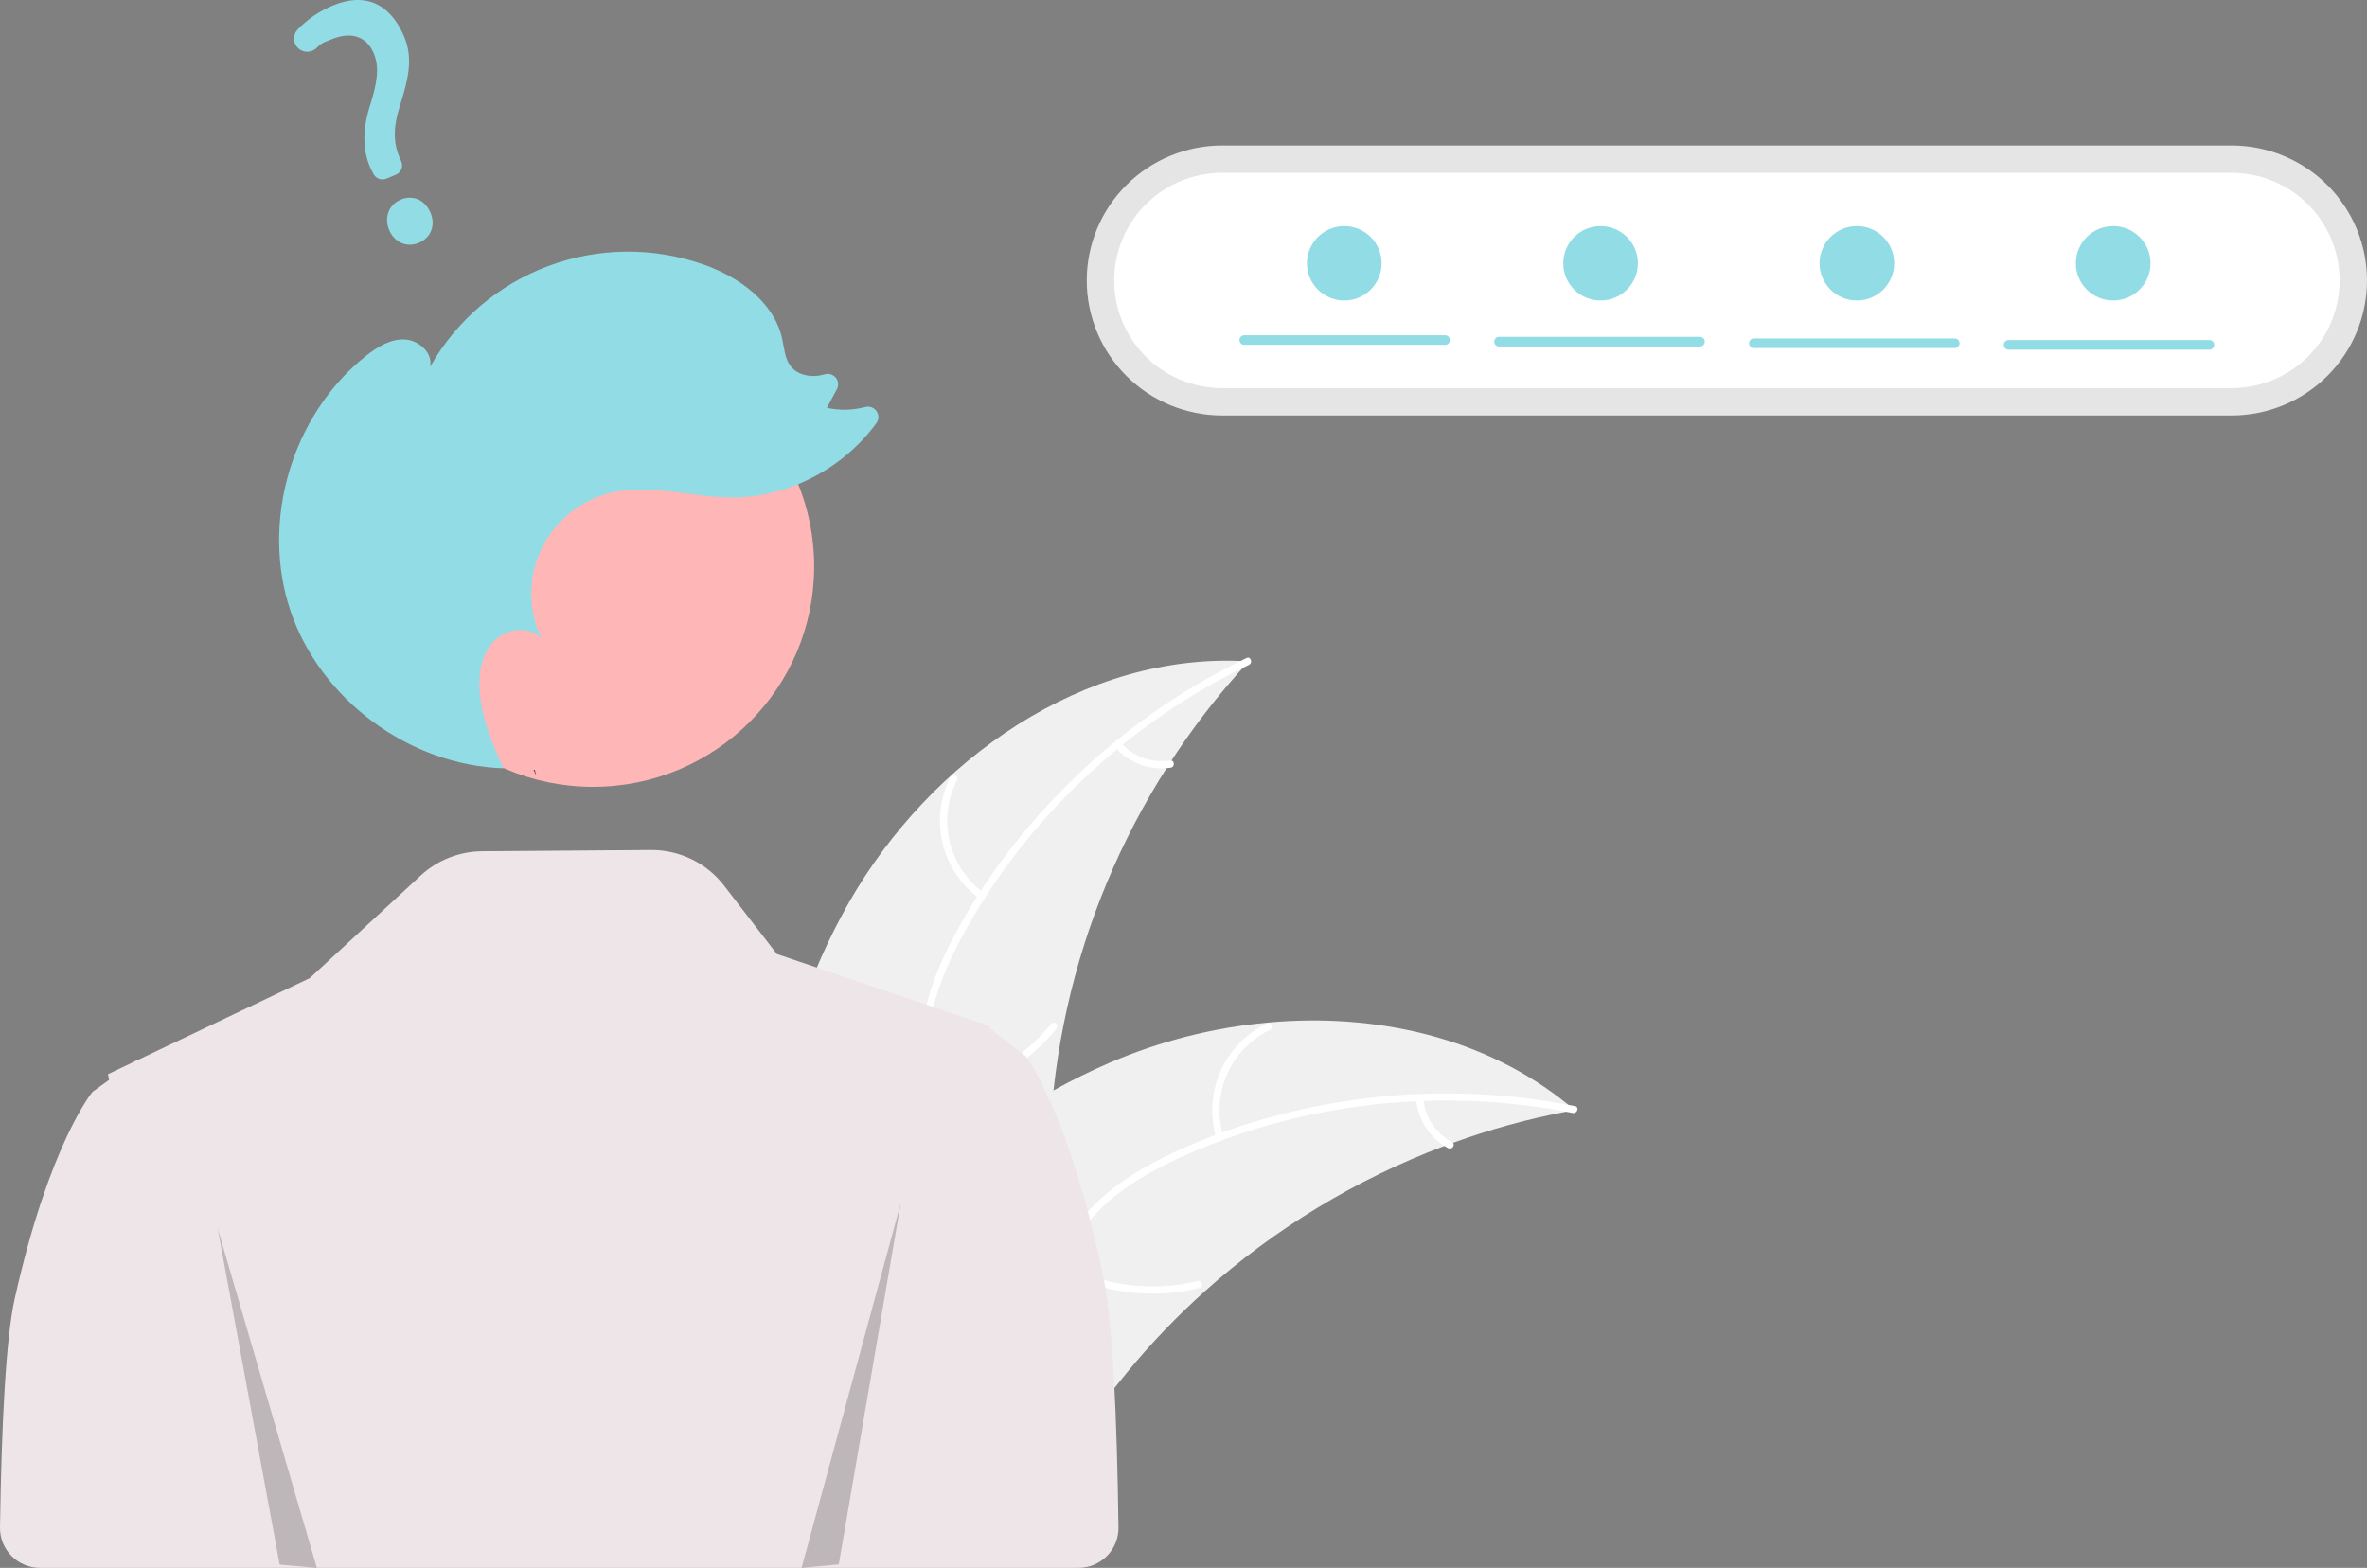 <svg width="308" height="204" viewBox="0 0 308 204" fill="none" xmlns="http://www.w3.org/2000/svg">
<rect x="0" y="0" width="308" height="204" fill="#808080" stroke="none"/>
<g clip-path="url(#clip0_5_11)">
<path d="M110.48 117.404C121.035 98.898 141.169 84.689 162.483 86.058C146.761 103.097 137.594 125.13 136.602 148.257C136.252 157.178 136.795 167.136 130.852 173.815C127.154 177.972 121.502 179.985 115.945 180.407C110.387 180.829 104.831 179.828 99.347 178.832L98.017 179.239C97.511 157.958 99.924 135.909 110.48 117.404Z" fill="#F0F0F0"/>
<path d="M162.515 86.504C146.753 94.066 133.314 106.695 125.064 122.098C123.28 125.428 121.762 128.96 121.099 132.695C120.437 136.432 120.9 139.99 122.18 143.539C123.351 146.784 124.926 149.967 125.285 153.439C125.663 157.099 124.312 160.521 121.88 163.236C118.905 166.559 114.909 168.618 110.931 170.496C106.514 172.581 101.893 174.678 98.765 178.57C98.386 179.041 97.674 178.427 98.052 177.956C103.495 171.185 112.811 169.912 119.272 164.458C122.287 161.912 124.55 158.446 124.407 154.385C124.282 150.833 122.661 147.549 121.447 144.274C120.173 140.835 119.537 137.377 119.994 133.711C120.462 129.96 121.845 126.361 123.535 123C127.348 115.42 132.565 108.462 138.541 102.447C145.41 95.532 153.415 89.84 162.21 85.616C162.754 85.355 163.056 86.244 162.515 86.504Z" fill="white"/>
<path d="M127.481 116.95C125.064 115.189 123.355 112.63 122.657 109.729C121.96 106.828 122.32 103.774 123.673 101.113C123.948 100.575 124.799 100.977 124.523 101.515C123.259 103.991 122.924 106.835 123.579 109.535C124.234 112.236 125.836 114.613 128.096 116.24C128.586 116.594 127.968 117.302 127.481 116.95Z" fill="white"/>
<path d="M121.369 141.972C127.424 141.09 132.922 137.966 136.769 133.223C137.15 132.753 137.862 133.367 137.481 133.836C133.47 138.764 127.741 142.003 121.438 142.907C120.837 142.993 120.772 142.057 121.369 141.972V141.972Z" fill="white"/>
<path d="M145.875 96.687C146.668 97.562 147.666 98.228 148.78 98.624C149.895 99.02 151.09 99.133 152.26 98.955C152.859 98.862 152.924 99.798 152.328 99.891C151.035 100.082 149.715 99.954 148.483 99.52C147.251 99.085 146.144 98.356 145.26 97.397C145.169 97.313 145.113 97.198 145.104 97.076C145.095 96.953 145.134 96.831 145.211 96.735C145.293 96.642 145.409 96.584 145.533 96.575C145.658 96.566 145.78 96.606 145.875 96.687Z" fill="white"/>
<path d="M204.891 144.436C204.518 144.505 204.146 144.574 203.77 144.65C198.765 145.601 193.846 146.956 189.062 148.702C188.69 148.831 188.315 148.967 187.947 149.107C176.465 153.434 165.889 159.849 156.757 168.024C153.126 171.281 149.748 174.808 146.654 178.575C142.382 183.778 138.164 189.758 132.581 193.15C132.002 193.51 131.402 193.835 130.783 194.121L98.619 180.825C98.561 180.758 98.499 180.698 98.441 180.631L97.133 180.159C97.279 179.953 97.434 179.744 97.58 179.538C97.665 179.419 97.756 179.302 97.84 179.183C97.898 179.104 97.957 179.025 98.005 178.951C98.025 178.925 98.044 178.899 98.061 178.88C98.109 178.805 98.162 178.741 98.207 178.674C99.074 177.498 99.952 176.327 100.839 175.159C100.842 175.152 100.842 175.152 100.852 175.148C107.636 166.268 115.223 157.875 123.847 150.896C124.106 150.686 124.369 150.469 124.643 150.265C128.548 147.141 132.702 144.34 137.065 141.891C139.458 140.557 141.917 139.345 144.434 138.259C150.94 135.466 157.847 133.71 164.902 133.056C178.964 131.755 193.288 134.95 204.074 143.755C204.349 143.981 204.618 144.203 204.891 144.436Z" fill="#F0F0F0"/>
<path d="M204.649 144.813C187.497 141.393 169.137 143.413 153.245 150.76C149.809 152.349 146.463 154.258 143.677 156.843C140.891 159.429 139.111 162.547 137.99 166.15C136.964 169.443 136.298 172.93 134.488 175.917C132.579 179.066 129.433 180.988 125.851 181.697C121.468 182.564 117.034 181.81 112.723 180.923C107.937 179.938 102.981 178.839 98.132 180.069C97.544 180.218 97.347 179.301 97.933 179.152C106.369 177.012 114.577 181.586 123.031 181.107C126.975 180.884 130.876 179.474 133.216 176.146C135.261 173.235 135.951 169.64 136.961 166.297C138.02 162.786 139.602 159.644 142.182 156.991C144.821 154.277 148.099 152.233 151.479 150.564C159.102 146.799 167.471 144.374 175.877 143.157C185.538 141.758 195.368 142.017 204.942 143.921C205.535 144.039 205.238 144.93 204.649 144.813V144.813Z" fill="white"/>
<path d="M158.284 148.101C157.419 145.245 157.6 142.175 158.795 139.44C159.991 136.705 162.123 134.483 164.811 133.17C165.356 132.907 165.792 133.738 165.247 134.002C162.742 135.22 160.756 137.29 159.648 139.839C158.54 142.388 158.382 145.248 159.204 147.903C159.382 148.48 158.461 148.674 158.284 148.101Z" fill="white"/>
<path d="M138.289 164.412C143.656 167.341 149.933 168.146 155.869 166.667C156.458 166.52 156.655 167.437 156.068 167.584C149.888 169.112 143.357 168.26 137.779 165.2C137.247 164.908 137.76 164.121 138.289 164.412Z" fill="white"/>
<path d="M185.212 142.959C185.316 144.133 185.711 145.264 186.361 146.249C187.012 147.233 187.898 148.042 188.939 148.601C189.474 148.886 188.961 149.673 188.429 149.39C187.281 148.766 186.304 147.872 185.583 146.786C184.862 145.699 184.419 144.453 184.292 143.157C184.27 143.036 184.295 142.911 184.362 142.807C184.429 142.703 184.533 142.629 184.653 142.599C184.775 142.574 184.902 142.597 185.007 142.665C185.111 142.732 185.185 142.838 185.212 142.959Z" fill="white"/>
<path d="M143.62 166.373C139.115 144.666 133.485 137.428 133.485 137.428L131.333 135.766L128.747 133.763L128.759 133.506L128.146 133.298L128.001 133.186L127.765 133.006L127.727 133.046L127.647 133.129L115.941 129.163L101.091 124.136L94.214 115.227C93.094 113.777 91.652 112.604 90.001 111.801C88.35 110.999 86.535 110.588 84.699 110.602L62.736 110.764C59.767 110.786 56.913 111.914 54.736 113.927L40.3 127.272L17.807 137.978L17.769 137.941L17.532 138.109L14.057 139.765L14.2 140.509L12.049 142.056C12.049 142.056 6.419 148.79 1.914 168.988C0.768 174.128 0.204 185.152 0.001 198.738C-0.01 199.425 0.117 200.107 0.374 200.745C0.631 201.383 1.012 201.964 1.496 202.453C1.98 202.943 2.557 203.332 3.193 203.597C3.829 203.863 4.512 204 5.201 204H125.343V204H140.338C141.027 204 141.709 203.863 142.345 203.598C142.981 203.332 143.557 202.944 144.041 202.455C144.525 201.966 144.906 201.386 145.164 200.749C145.421 200.111 145.548 199.43 145.539 198.743C145.34 183.96 144.776 171.946 143.62 166.373Z" fill="#EEE5E9"/>
<path d="M159.034 18.93C154.36 18.93 149.877 20.781 146.572 24.075C143.267 27.369 141.41 31.837 141.41 36.495C141.41 41.154 143.267 45.621 146.572 48.916C149.877 52.21 154.36 54.06 159.034 54.06H290.376C295.05 54.06 299.533 52.21 302.838 48.916C306.143 45.621 308 41.154 308 36.495C308 31.837 306.143 27.369 302.838 24.075C299.533 20.781 295.05 18.93 290.376 18.93H159.034Z" fill="#E5E5E5"/>
<path d="M159.034 22.485C155.306 22.485 151.731 23.961 149.094 26.589C146.458 29.216 144.977 32.78 144.977 36.495C144.977 40.211 146.458 43.775 149.094 46.402C151.731 49.029 155.306 50.505 159.034 50.505H290.376C294.104 50.505 297.68 49.029 300.316 46.402C302.952 43.775 304.433 40.211 304.433 36.495C304.433 32.78 302.952 29.216 300.316 26.589C297.68 23.961 294.104 22.485 290.376 22.485H159.034Z" fill="white"/>
<path d="M77.166 102.379C93.057 102.379 105.939 89.54 105.939 73.703C105.939 57.865 93.057 45.026 77.166 45.026C61.276 45.026 48.394 57.865 48.394 73.703C48.394 89.54 61.276 102.379 77.166 102.379Z" fill="#FFB6B6"/>
<path d="M69.806 100.975C69.683 100.705 69.56 100.434 69.438 100.163C69.485 100.164 69.532 100.171 69.579 100.172L69.806 100.975Z" fill="#2F2E41"/>
<path d="M47.593 46.33C49.049 45.173 50.749 44.109 52.61 44.169C54.471 44.228 56.357 45.903 55.972 47.718C59.389 41.688 64.829 37.049 71.336 34.618C77.843 32.186 85.001 32.116 91.555 34.42C96.179 36.047 100.714 39.3 101.776 44.071C102.049 45.295 102.108 46.638 102.875 47.633C103.842 48.887 105.693 49.17 107.217 48.729C107.233 48.725 107.248 48.721 107.263 48.716C107.521 48.628 107.799 48.62 108.061 48.691C108.323 48.763 108.558 48.911 108.735 49.117C108.912 49.323 109.023 49.577 109.053 49.847C109.084 50.116 109.032 50.389 108.906 50.629L107.597 53.061C109.247 53.427 110.96 53.391 112.593 52.955C112.864 52.884 113.15 52.898 113.413 52.996C113.676 53.094 113.901 53.27 114.059 53.501C114.217 53.732 114.3 54.006 114.295 54.285C114.291 54.565 114.2 54.836 114.035 55.061C109.721 60.965 102.513 64.777 95.157 64.732C89.929 64.701 84.647 62.905 79.56 64.103C77.591 64.567 75.752 65.463 74.177 66.728C72.602 67.992 71.331 69.592 70.457 71.41C69.583 73.228 69.128 75.217 69.127 77.233C69.125 79.249 69.576 81.239 70.447 83.059C68.884 81.355 65.862 81.758 64.263 83.429C62.665 85.099 62.251 87.593 62.412 89.896C62.658 93.418 64.043 96.738 65.503 99.968C53.263 99.584 41.687 91.027 37.79 79.454C33.877 67.831 37.978 53.975 47.593 46.33Z" fill="#92DCE5"/>
<path opacity="0.2" d="M28.32 159.819L36.39 203.58L41.232 204L28.32 159.819Z" fill="black"/>
<path opacity="0.2" d="M117.214 156.519L109.144 203.548L104.302 204L117.214 156.519Z" fill="black"/>
<path d="M54.477 31.603C52.929 32.247 51.315 31.541 50.638 29.925C49.95 28.284 50.592 26.618 52.164 25.964C53.737 25.31 55.322 26.017 56.021 27.685C56.709 29.327 56.074 30.938 54.477 31.603ZM51.513 22.734L50.282 23.246C49.975 23.373 49.631 23.38 49.319 23.265C49.007 23.151 48.749 22.925 48.597 22.63L48.536 22.512C47.212 20.132 47.06 17.24 48.088 13.921C49.039 10.943 49.434 8.849 48.64 6.952C47.721 4.758 45.758 4.071 43.255 5.067C42.285 5.471 41.976 5.464 41.212 6.219C41.046 6.386 40.848 6.517 40.63 6.605C40.412 6.693 40.178 6.737 39.943 6.733C39.715 6.731 39.49 6.682 39.282 6.591C39.073 6.5 38.885 6.368 38.729 6.203C38.428 5.885 38.26 5.465 38.258 5.028C38.255 4.591 38.42 4.169 38.717 3.848C40.001 2.509 41.55 1.449 43.265 0.736C48.642 -1.501 51.349 1.802 52.588 4.759C53.799 7.65 53.118 10.334 52.023 13.808C51.105 16.696 51.158 18.835 52.201 20.962C52.276 21.123 52.318 21.298 52.324 21.475C52.33 21.652 52.3 21.829 52.236 21.995C52.171 22.16 52.074 22.311 51.95 22.438C51.826 22.565 51.677 22.666 51.513 22.734L51.513 22.734Z" fill="#92DCE5"/>
<path d="M188.046 44.873H161.914C161.831 44.873 161.749 44.857 161.672 44.826C161.595 44.795 161.525 44.749 161.466 44.69C161.407 44.632 161.36 44.563 161.329 44.486C161.297 44.41 161.28 44.328 161.28 44.245C161.28 44.163 161.297 44.081 161.329 44.004C161.36 43.928 161.407 43.858 161.466 43.8C161.525 43.742 161.595 43.696 161.672 43.664C161.749 43.633 161.831 43.617 161.914 43.618H188.046C188.212 43.619 188.371 43.686 188.488 43.803C188.606 43.921 188.671 44.08 188.671 44.245C188.671 44.411 188.606 44.57 188.488 44.687C188.371 44.805 188.212 44.871 188.046 44.873Z" fill="#92DCE5"/>
<path d="M221.196 45.082H195.064C194.981 45.082 194.899 45.066 194.822 45.035C194.745 45.004 194.675 44.958 194.616 44.9C194.557 44.841 194.511 44.772 194.479 44.695C194.447 44.619 194.43 44.537 194.43 44.454C194.43 44.372 194.447 44.29 194.479 44.213C194.511 44.137 194.557 44.068 194.616 44.009C194.675 43.951 194.745 43.905 194.822 43.874C194.899 43.842 194.981 43.827 195.064 43.827H221.196C221.279 43.827 221.361 43.842 221.438 43.874C221.515 43.905 221.585 43.951 221.644 44.009C221.703 44.068 221.75 44.137 221.782 44.213C221.813 44.29 221.83 44.372 221.83 44.454C221.83 44.537 221.813 44.619 221.782 44.695C221.75 44.772 221.703 44.841 221.644 44.9C221.585 44.958 221.515 45.004 221.438 45.035C221.361 45.066 221.279 45.082 221.196 45.082Z" fill="#92DCE5"/>
<path d="M254.346 45.291H228.214C228.048 45.29 227.889 45.223 227.772 45.106C227.655 44.988 227.589 44.829 227.589 44.663C227.589 44.498 227.655 44.339 227.772 44.221C227.889 44.104 228.048 44.037 228.214 44.036H254.346C254.429 44.036 254.512 44.051 254.588 44.083C254.665 44.114 254.735 44.16 254.794 44.218C254.853 44.277 254.9 44.346 254.932 44.422C254.964 44.499 254.98 44.581 254.98 44.663C254.98 44.746 254.964 44.828 254.932 44.904C254.9 44.981 254.853 45.05 254.794 45.109C254.735 45.167 254.665 45.213 254.588 45.244C254.512 45.276 254.429 45.291 254.346 45.291H254.346Z" fill="#92DCE5"/>
<path d="M287.496 45.5H261.364C261.198 45.499 261.039 45.432 260.922 45.315C260.805 45.197 260.739 45.038 260.739 44.873C260.739 44.707 260.805 44.548 260.922 44.431C261.039 44.313 261.198 44.246 261.364 44.245H287.496C287.663 44.246 287.822 44.313 287.939 44.431C288.056 44.548 288.121 44.707 288.121 44.873C288.121 45.038 288.056 45.197 287.939 45.315C287.822 45.432 287.663 45.499 287.496 45.5Z" fill="#92DCE5"/>
<path d="M174.923 39.099C177.605 39.099 179.779 36.932 179.779 34.259C179.779 31.585 177.605 29.418 174.923 29.418C172.24 29.418 170.066 31.585 170.066 34.259C170.066 36.932 172.24 39.099 174.923 39.099Z" fill="#92DCE5"/>
<path d="M208.273 39.099C210.955 39.099 213.13 36.932 213.13 34.259C213.13 31.585 210.955 29.418 208.273 29.418C205.591 29.418 203.416 31.585 203.416 34.259C203.416 36.932 205.591 39.099 208.273 39.099Z" fill="#92DCE5"/>
<path d="M241.623 39.099C244.306 39.099 246.48 36.932 246.48 34.259C246.48 31.585 244.306 29.418 241.623 29.418C238.941 29.418 236.766 31.585 236.766 34.259C236.766 36.932 238.941 39.099 241.623 39.099Z" fill="#92DCE5"/>
<path d="M274.973 39.099C277.656 39.099 279.83 36.932 279.83 34.259C279.83 31.585 277.656 29.418 274.973 29.418C272.291 29.418 270.117 31.585 270.117 34.259C270.117 36.932 272.291 39.099 274.973 39.099Z" fill="#92DCE5"/>
</g>
<defs>
<clipPath id="clip0_5_11">
<rect width="308" height="204" fill="white"/>
</clipPath>
</defs>
</svg>
